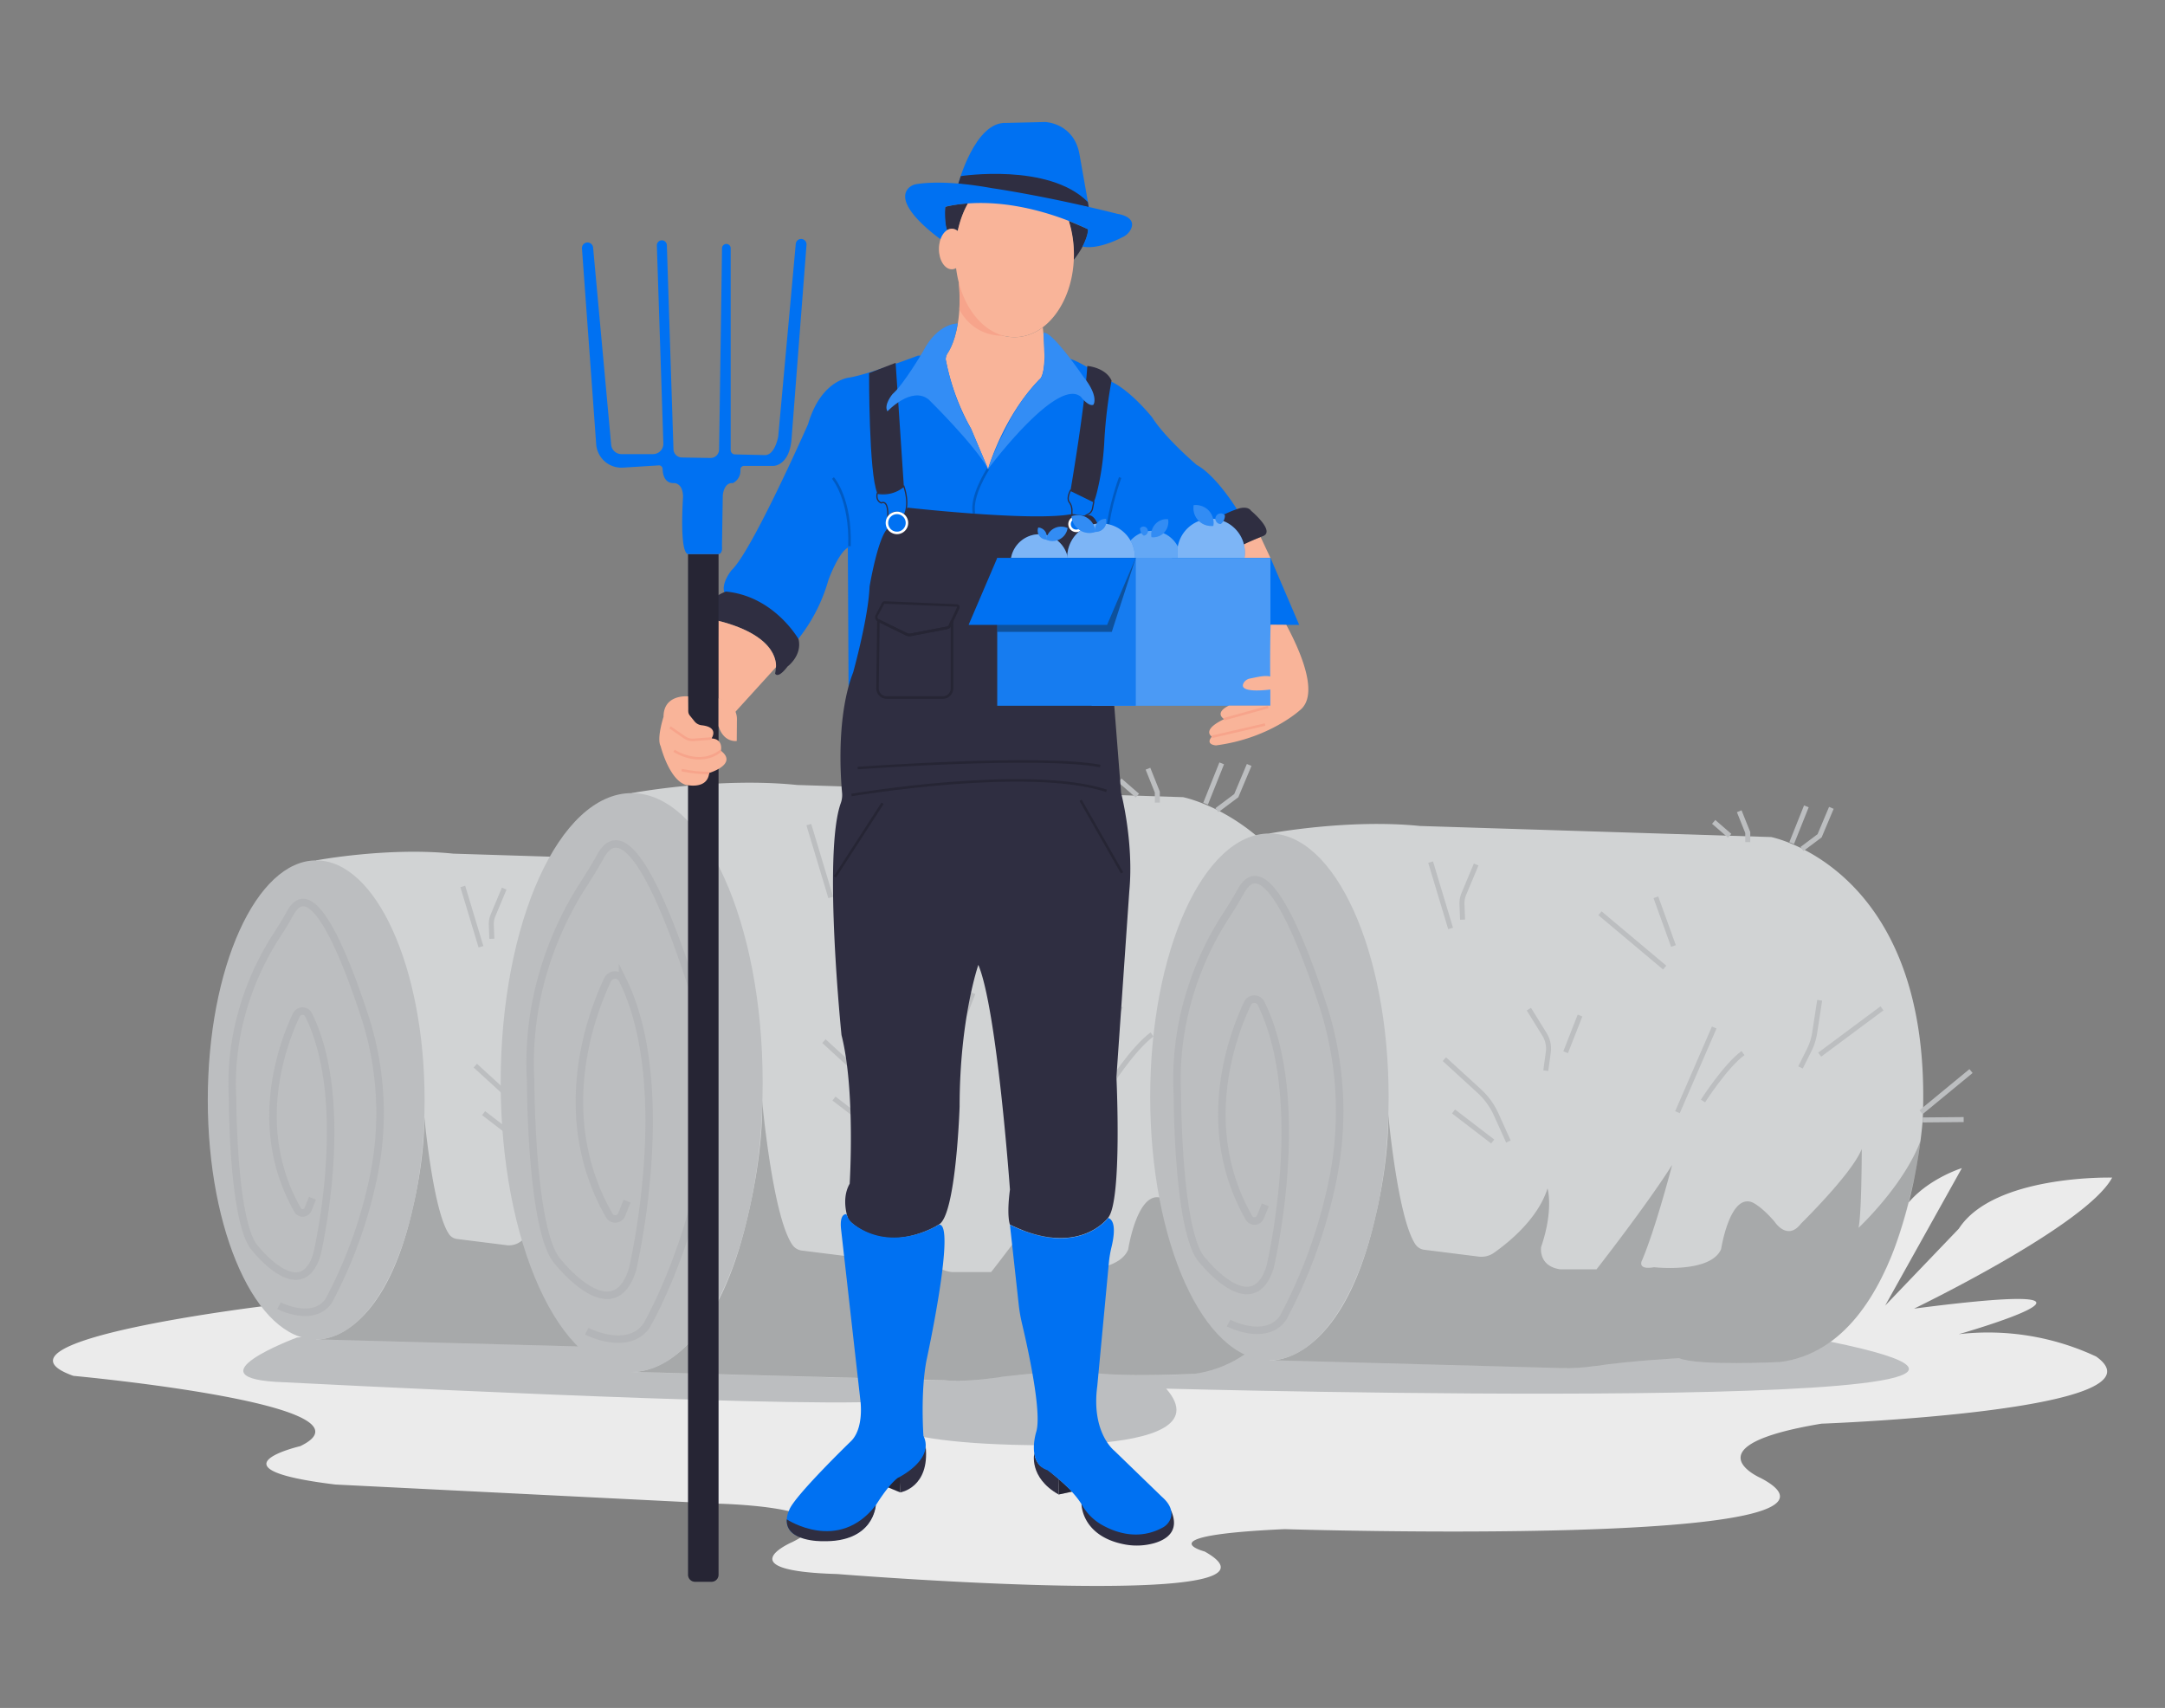  <!DOCTYPE svg PUBLIC "-//W3C//DTD SVG 1.1//EN" "http://www.w3.org/Graphics/SVG/1.1/DTD/svg11.dtd">
<svg id="ef3454ca-aeaa-45d0-9fb1-dc76becb3f47" data-name="Layer 1" xmlns="http://www.w3.org/2000/svg" xmlns:xlink="http://www.w3.org/1999/xlink" width="865.76" height="682.89" viewBox="0 0 865.76 682.89">
<rect x="0" y="0" width="865.76" height="682.89" fill="#808080" stroke="none"/>
<defs>
<clipPath id="f3805956-1f65-4fdb-b947-6bf24d515507">
<path id="e292387d-5f3b-4a30-a243-b166c063a13e" data-name="SVGID" d="M126.44,344s28.56-5.38,54.77-2.69l127.69,4S368,356.78,364,448.18c0,0-5.38,82-51.75,88,0,0-30.17,1.52-36.85-1.38,0,0-17.46.89-30.77,2.88a68,68,0,0,1-11.85.72l-106.35-2.89Z" fill="#d1d3d4"/>
</clipPath>
<clipPath id="a27317b8-e13c-4795-86ae-8200a861de36">
<path id="ad04a195-ac9b-48c4-98d1-4200e7ef0be8" data-name="SVGID" d="M252.6,317.11s34.51-6.5,66.18-3.25l154.3,4.87S544.54,332.54,539.67,443c0,0-6.49,99.08-62.53,106.39,0,0-36.45,1.83-44.53-1.68,0,0-21.1,1.09-37.18,3.49a81.57,81.57,0,0,1-14.31.86L252.6,548.56Z" fill="#d1d3d4"/>
</clipPath>
<clipPath id="e0d76d9c-f17c-4dbb-9927-caea7ff5eaf1">
<path id="a3643753-9207-4b69-a454-ac6d54059b32" data-name="SVGID" d="M507.62,333.25s31.41-5.92,60.23-3l140.42,4.43s65,12.57,60.6,113.07c0,0-5.92,90.16-56.91,96.82,0,0-33.17,1.67-40.52-1.53,0,0-19.2,1-33.84,3.17a73.65,73.65,0,0,1-13,.79l-117-3.17Z" fill="#d1d3d4"/>
</clipPath>
<style xmlns="http://www.w3.org/1999/xhtml">*, ::after, ::before { box-sizing: border-box; }
img, svg { vertical-align: middle; }
</style>
<style xmlns="http://www.w3.org/1999/xhtml">*, body, html { -webkit-font-smoothing: antialiased; }
img, svg { max-width: 100%; }
</style>
</defs>
<path d="M107.28,522s-117.56,14-77.94,28.11c0,0,125.22,11.5,90.72,28.11,0,0-38.33,8.95,14.06,15.34l153.34,7.66s57.5,1.28,29.38,15.34c0,0-26.83,11.5,17.89,12.78,0,0,190.4,15.33,147-9,0,0-24.28-6.39,31.95-8.94,0,0,244.06,7.66,190.39-20.45,0,0-29.39-12.78,24.28-21.72,0,0,140.56-5.11,109.89-26.84a101.92,101.92,0,0,0-54.94-8.94s80.5-23-17.89-10.22c0,0,69-33.23,79.22-52.39,0,0-47.28-1.28-61.33,20.44L753.86,522l30.67-54.95s-16.62,5.11-24.28,17.89Z" fill="#ebebeb"/>
<path d="M118.78,534.78s-44.72,16.61-5.11,17.89c0,0,196.79,10.22,240.23,7.66,0,0-17.89,12.78,35.78,16.61,0,0,102.23,7.67,76.67-21.72,0,0,411.46,11.08,265.79-18.74L250.4,525.83Z" fill="#bcbec0"/>
<path id="ed8461e2-e160-4c15-8154-40cc8c94367a" data-name="SVGID" d="M126.44,344s28.56-5.38,54.77-2.69l127.69,4S368,356.78,364,448.18c0,0-5.38,82-51.75,88,0,0-30.17,1.52-36.85-1.38,0,0-17.46.89-30.77,2.88a68,68,0,0,1-11.85.72l-106.35-2.89Z" fill="#d1d3d4"/>
<g clip-path="url(#f3805956-1f65-4fdb-b947-6bf24d515507)">
<path d="M169.59,445.56s3.47,38.52,10,47.93a4.5,4.5,0,0,0,3.11,1.88l19.85,2.49a7.84,7.84,0,0,0,5.52-1.37c5-3.55,15.94-12.27,19.46-23.44,0,0,2.33,7.75-2.32,21.3,0,0-1.16,7,7,8.14h13.17s18.21-23.24,27.5-38c0,0-5.81,22.46-10.84,34.47,0,0-2.33,3.87,4.26,2.71,0,0,20.53,2.33,24.4-6.58,0,0,3.1-20.14,11.23-17.05,0,0,3.1,1.17,8.14,7,0,0,4.64,7.36,9.68.77,0,0,18.59-18.2,22.08-27.11,0,0,0,23.24-1.17,28.66,0,0,17.05-15.88,22.86-32.54,0,0-7.75,59.65-32.93,74,0,0-8,7-18.34,7.38,0,0-31.62,1.52-36.85-1.38,0,0-13.17.77-26.34,2.32,0,0-10.85,1.94-19.17,1.17l-103.46-2.78s26.38,2.19,38.58-52.42C165,483.12,170.1,463.2,169.59,445.56Z" opacity="0.2"/>
</g>
<line x1="193.39" y1="445.08" x2="207.64" y2="456.01" fill="none" stroke="#bcbec0" stroke-miterlimit="10" stroke-width="2"/>
<path d="M190.06,426.07l12.64,11.56a26.41,26.41,0,0,1,6.22,8.58l4.43,9.8" fill="none" stroke="#bcbec0" stroke-miterlimit="10" stroke-width="2"/>
<path d="M220.79,407.88l5.69,9.18a9.81,9.81,0,0,1,1.37,6.54l-1,6.65" fill="none" stroke="#bcbec0" stroke-miterlimit="10" stroke-width="2"/>
<line x1="239.39" y1="410.2" x2="234.16" y2="423.57" fill="none" stroke="#bcbec0" stroke-miterlimit="10" stroke-width="2"/>
<line x1="185.06" y1="354.43" x2="192.33" y2="378.54" fill="none" stroke="#bcbec0" stroke-miterlimit="10" stroke-width="2"/>
<path d="M201.62,355.3,197.15,366a8.78,8.78,0,0,0-.68,3.76l.21,5.59" fill="none" stroke="#bcbec0" stroke-miterlimit="10" stroke-width="2"/>
<line x1="246.65" y1="373.02" x2="270.18" y2="392.77" fill="none" stroke="#bcbec0" stroke-miterlimit="10" stroke-width="2"/>
<line x1="273.38" y1="384.93" x2="266.98" y2="367.21" fill="none" stroke="#bcbec0" stroke-miterlimit="10" stroke-width="2"/>
<line x1="274.83" y1="445.35" x2="288.19" y2="414.56" fill="none" stroke="#bcbec0" stroke-miterlimit="10" stroke-width="2"/>
<path d="M284.12,441.29s8.14-12.78,14.53-17.43" fill="none" stroke="#bcbec0" stroke-miterlimit="10" stroke-width="2"/>
<path d="M319.56,429.09l3.15-6.29a21.16,21.16,0,0,0,2-6.33l1.82-11.79" fill="none" stroke="#bcbec0" stroke-miterlimit="10" stroke-width="2"/>
<line x1="326.54" y1="424.44" x2="349.2" y2="407.59" fill="none" stroke="#bcbec0" stroke-miterlimit="10" stroke-width="2"/>
<line x1="363.4" y1="445.36" x2="381.58" y2="430.39" fill="none" stroke="#bcbec0" stroke-miterlimit="10" stroke-width="2"/>
<line x1="378.91" y1="448.04" x2="364.01" y2="448.18" fill="none" stroke="#bcbec0" stroke-miterlimit="10" stroke-width="2"/>
<line x1="316.35" y1="347.53" x2="321.7" y2="334.16" fill="none" stroke="#bcbec0" stroke-miterlimit="10" stroke-width="2"/>
<polyline points="320.1 349.66 326.51 344.85 330.79 334.69" fill="none" stroke="#bcbec0" stroke-miterlimit="10" stroke-width="2"/>
<line x1="288" y1="339.81" x2="293.81" y2="344.84" fill="none" stroke="#bcbec0" stroke-miterlimit="10" stroke-width="2"/>
<polyline points="297.29 335.93 300.39 343.68 300.39 347.17" fill="none" stroke="#bcbec0" stroke-miterlimit="10" stroke-width="2"/>
<ellipse cx="126.44" cy="439.78" rx="43.35" ry="95.77" fill="#bcbec0"/>
<path d="M111.57,522.05s12.81,6.68,19.34-1.22a8,8,0,0,0,.77-1.15,185.12,185.12,0,0,0,17.89-50.19,125.15,125.15,0,0,0-4-64c-8-24.27-20.87-56-29.43-40.54-1.81,3.27-3.78,6.44-5.82,9.58-6.71,10.37-19,33.84-17.33,64.46,0,0,0,51.13,9.3,60.43,0,0,18,22.66,24.4,2.32,0,0,14.39-60.2-3.27-95.92a2.74,2.74,0,0,0-4.93,0c-5.66,12-18.06,45.4.54,78a2.31,2.31,0,0,0,4.14-.29l1.78-4.45" fill="none" stroke="#939598" stroke-miterlimit="10" stroke-width="3" opacity="0.2"/>
<path id="f356c113-ece2-414f-907d-ef42fbcac469" data-name="SVGID" d="M252.6,317.11s34.51-6.5,66.18-3.25l154.3,4.87S544.54,332.54,539.67,443c0,0-6.49,99.08-62.53,106.39,0,0-36.45,1.83-44.53-1.68,0,0-21.1,1.09-37.18,3.49a81.57,81.57,0,0,1-14.31.86L252.6,548.56Z" fill="#d1d3d4"/>
<g clip-path="url(#a27317b8-e13c-4795-86ae-8200a861de36)">
<path d="M304.74,439.83s4.19,46.54,12.14,57.91a5.37,5.37,0,0,0,3.76,2.27l24,3a9.48,9.48,0,0,0,6.67-1.66c6.09-4.29,19.25-14.82,23.52-28.32,0,0,2.81,9.36-2.81,25.74,0,0-1.41,8.43,8.42,9.83h15.92s22-28.08,33.23-45.87c0,0-7,27.15-13.11,41.66,0,0-2.8,4.68,5.15,3.28,0,0,24.81,2.8,29.49-8,0,0,3.74-24.34,13.57-20.6,0,0,3.75,1.41,9.83,8.43,0,0,5.62,8.89,11.7.94,0,0,22.47-22,26.68-32.77,0,0,0,28.08-1.4,34.64,0,0,20.59-19.19,27.61-39.32,0,0-9.36,72.08-39.78,89.4,0,0-9.7,8.49-22.17,8.93,0,0-38.21,1.83-44.53-1.68,0,0-15.91.94-31.83,2.81,0,0-13.1,2.34-23.16,1.41l-125-3.35s31.87,2.64,46.62-63.35C299.22,485.21,305.36,461.14,304.74,439.83Z" opacity="0.2"/>
</g>
<line x1="333.5" y1="439.24" x2="350.72" y2="452.45" fill="none" stroke="#bcbec0" stroke-miterlimit="10" stroke-width="2"/>
<path d="M329.48,416.27l15.27,14a32,32,0,0,1,7.52,10.38l5.34,11.84" fill="none" stroke="#bcbec0" stroke-miterlimit="10" stroke-width="2"/>
<path d="M366.62,394.29l6.86,11.1a11.82,11.82,0,0,1,1.66,7.89l-1.15,8" fill="none" stroke="#bcbec0" stroke-miterlimit="10" stroke-width="2"/>
<line x1="389.08" y1="397.1" x2="382.76" y2="413.25" fill="none" stroke="#bcbec0" stroke-miterlimit="10" stroke-width="2"/>
<line x1="323.44" y1="329.7" x2="332.21" y2="358.83" fill="none" stroke="#bcbec0" stroke-miterlimit="10" stroke-width="2"/>
<path d="M343.45,330.75,338,343.66a10.75,10.75,0,0,0-.82,4.55l.26,6.76" fill="none" stroke="#bcbec0" stroke-miterlimit="10" stroke-width="2"/>
<line x1="397.86" y1="352.16" x2="426.29" y2="376.04" fill="none" stroke="#bcbec0" stroke-miterlimit="10" stroke-width="2"/>
<line x1="430.15" y1="366.56" x2="422.43" y2="345.14" fill="none" stroke="#bcbec0" stroke-miterlimit="10" stroke-width="2"/>
<line x1="431.91" y1="439.57" x2="448.06" y2="402.36" fill="none" stroke="#bcbec0" stroke-miterlimit="10" stroke-width="2"/>
<path d="M443.14,434.66s9.83-15.45,17.55-21.06" fill="none" stroke="#bcbec0" stroke-miterlimit="10" stroke-width="2"/>
<path d="M486,419.92l3.8-7.61a25.92,25.92,0,0,0,2.43-7.64l2.19-14.24" fill="none" stroke="#bcbec0" stroke-miterlimit="10" stroke-width="2"/>
<line x1="494.39" y1="414.3" x2="521.78" y2="393.94" fill="none" stroke="#bcbec0" stroke-miterlimit="10" stroke-width="2"/>
<line x1="538.94" y1="439.58" x2="560.91" y2="421.49" fill="none" stroke="#bcbec0" stroke-miterlimit="10" stroke-width="2"/>
<line x1="557.68" y1="442.81" x2="539.67" y2="442.98" fill="none" stroke="#bcbec0" stroke-miterlimit="10" stroke-width="2"/>
<line x1="482.09" y1="321.36" x2="488.55" y2="305.21" fill="none" stroke="#bcbec0" stroke-miterlimit="10" stroke-width="2"/>
<polyline points="486.61 323.94 494.37 318.13 499.53 305.85" fill="none" stroke="#bcbec0" stroke-miterlimit="10" stroke-width="2"/>
<line x1="447.82" y1="312.03" x2="454.84" y2="318.11" fill="none" stroke="#bcbec0" stroke-miterlimit="10" stroke-width="2"/>
<polyline points="459.06 307.35 462.8 316.71 462.8 320.92" fill="none" stroke="#bcbec0" stroke-miterlimit="10" stroke-width="2"/>
<ellipse cx="252.6" cy="432.83" rx="52.38" ry="115.72" fill="#bcbec0"/>
<path d="M234.62,532.25s15.49,8.08,23.38-1.47a8.67,8.67,0,0,0,.92-1.4c2.48-4.43,15-28,21.63-60.64a151.31,151.31,0,0,0-4.86-77.37c-9.67-29.33-25.22-67.67-35.56-49-2.18,3.95-4.58,7.79-7,11.58-8.12,12.54-23,40.89-20.94,77.9,0,0,0,61.78,11.23,73,0,0,21.77,27.38,29.49,2.81,0,0,17.38-72.75-3.95-115.91a3.31,3.31,0,0,0-6,0c-6.84,14.49-21.83,54.86.65,94.22a2.78,2.78,0,0,0,5-.35l2.15-5.38" fill="none" stroke="#939598" stroke-miterlimit="10" stroke-width="3" opacity="0.2"/>
<path id="b5ed991c-7d21-4082-9434-bc102dc11a90" data-name="SVGID" d="M507.62,333.25s31.41-5.92,60.23-3l140.42,4.43s65,12.57,60.6,113.07c0,0-5.92,90.16-56.91,96.82,0,0-33.17,1.67-40.52-1.53,0,0-19.2,1-33.84,3.17a73.65,73.65,0,0,1-13,.79l-117-3.17Z" fill="#d1d3d4"/>
<g clip-path="url(#e0d76d9c-f17c-4dbb-9927-caea7ff5eaf1)">
<path d="M555.08,444.92s3.81,42.35,11,52.71a5,5,0,0,0,3.42,2.06l21.83,2.74a8.64,8.64,0,0,0,6.06-1.51C603,497,615,487.43,618.84,475.15c0,0,2.55,8.51-2.56,23.42,0,0-1.28,7.67,7.67,8.95h14.48s20-25.56,30.24-41.75c0,0-6.39,24.71-11.93,37.91,0,0-2.55,4.26,4.69,3,0,0,22.57,2.56,26.83-7.24,0,0,3.41-22.15,12.36-18.74,0,0,3.4,1.28,8.94,7.67,0,0,5.11,8.09,10.65.85,0,0,20.44-20,24.28-29.81,0,0,0,25.55-1.28,31.52,0,0,18.74-17.47,25.13-35.78,0,0-8.52,65.59-36.2,81.35,0,0-8.83,7.73-20.18,8.13,0,0-34.77,1.67-40.52-1.53,0,0-14.48.85-29,2.56,0,0-11.93,2.13-21.09,1.28l-113.77-3s29,2.41,42.43-57.65C550.05,486.22,555.63,464.32,555.08,444.92Z" opacity="0.2"/>
</g>
<line x1="581.24" y1="444.39" x2="596.92" y2="456.41" fill="none" stroke="#bcbec0" stroke-miterlimit="10" stroke-width="2"/>
<path d="M577.59,423.49l13.89,12.7a28.78,28.78,0,0,1,6.84,9.44l4.87,10.78" fill="none" stroke="#bcbec0" stroke-miterlimit="10" stroke-width="2"/>
<path d="M611.38,403.48l6.25,10.1a10.78,10.78,0,0,1,1.51,7.18l-1,7.32" fill="none" stroke="#bcbec0" stroke-miterlimit="10" stroke-width="2"/>
<line x1="631.83" y1="406.04" x2="626.08" y2="420.73" fill="none" stroke="#bcbec0" stroke-miterlimit="10" stroke-width="2"/>
<line x1="572.09" y1="344.7" x2="580.08" y2="371.22" fill="none" stroke="#bcbec0" stroke-miterlimit="10" stroke-width="2"/>
<path d="M590.3,345.66l-4.92,11.75a9.79,9.79,0,0,0-.75,4.14l.24,6.15" fill="none" stroke="#bcbec0" stroke-miterlimit="10" stroke-width="2"/>
<line x1="639.81" y1="365.15" x2="665.69" y2="386.87" fill="none" stroke="#bcbec0" stroke-miterlimit="10" stroke-width="2"/>
<line x1="669.2" y1="378.24" x2="662.17" y2="358.76" fill="none" stroke="#bcbec0" stroke-miterlimit="10" stroke-width="2"/>
<line x1="670.8" y1="444.69" x2="685.5" y2="410.83" fill="none" stroke="#bcbec0" stroke-miterlimit="10" stroke-width="2"/>
<path d="M681,440.22s9-14.06,16-19.17" fill="none" stroke="#bcbec0" stroke-miterlimit="10" stroke-width="2"/>
<path d="M720,426.8l3.46-6.92a23.6,23.6,0,0,0,2.21-6.95l2-13" fill="none" stroke="#bcbec0" stroke-miterlimit="10" stroke-width="2"/>
<line x1="727.66" y1="421.69" x2="752.58" y2="403.16" fill="none" stroke="#bcbec0" stroke-miterlimit="10" stroke-width="2"/>
<line x1="768.2" y1="444.7" x2="788.19" y2="428.24" fill="none" stroke="#bcbec0" stroke-miterlimit="10" stroke-width="2"/>
<line x1="785.25" y1="447.64" x2="768.87" y2="447.79" fill="none" stroke="#bcbec0" stroke-miterlimit="10" stroke-width="2"/>
<line x1="716.47" y1="337.11" x2="722.34" y2="322.41" fill="none" stroke="#bcbec0" stroke-miterlimit="10" stroke-width="2"/>
<polyline points="720.58 339.46 727.64 334.17 732.34 323" fill="none" stroke="#bcbec0" stroke-miterlimit="10" stroke-width="2"/>
<line x1="685.28" y1="328.62" x2="691.67" y2="334.16" fill="none" stroke="#bcbec0" stroke-miterlimit="10" stroke-width="2"/>
<polyline points="695.5 324.36 698.91 332.88 698.91 336.71" fill="none" stroke="#bcbec0" stroke-miterlimit="10" stroke-width="2"/>
<ellipse cx="507.62" cy="438.56" rx="47.67" ry="105.31" fill="#bcbec0"/>
<path d="M491.27,529s14.09,7.35,21.27-1.34a9.62,9.62,0,0,0,.84-1.27,203.29,203.29,0,0,0,19.68-55.19,137.72,137.72,0,0,0-4.42-70.41c-8.81-26.69-23-61.58-32.36-44.58-2,3.59-4.17,7.08-6.4,10.53C482.49,378.18,469,404,470.82,437.66c0,0,0,56.23,10.22,66.45,0,0,19.81,24.92,26.84,2.55,0,0,15.82-66.2-3.6-105.47a3,3,0,0,0-5.42,0c-6.22,13.18-19.86,49.92.59,85.74a2.53,2.53,0,0,0,4.55-.32l2-4.89" fill="none" stroke="#939598" stroke-miterlimit="10" stroke-width="3" opacity="0.2"/>
<path d="M504.11,214.72l3.92,8.36-10.49.21s.44-3.88-.42-5.88Z" fill="#f9b499"/>
<path d="M359.65,589.8l.37,6.91s11.86-1.87,10.14-18.41C370.16,578.3,369.76,583.38,359.65,589.8Z" fill="#2f2e41" data-secondary="true"/>
<path d="M360,596.71l-5.11-2.11s-.73.13,1.79-2.11a26.67,26.67,0,0,1,3.1-2.58Z" fill="#2f2e41" data-secondary="true"/>
<path d="M360,596.71l-5.11-2.11s-.73.13,1.79-2.11a26.67,26.67,0,0,1,3.1-2.58Z" opacity="0.2"/>
<path d="M432.48,601.4s0,12.58,16.75,16a25.89,25.89,0,0,0,12.31-.39c5.1-1.47,10.24-4.92,6.82-12.92Z" fill="#2f2e41" data-secondary="true"/>
<polygon points="423.32 597.56 428.88 596.37 423.5 591.45 423.32 597.56" fill="#2f2e41" data-secondary="true"/>
<polygon points="423.32 597.56 428.88 596.37 423.5 591.45 423.32 597.56" opacity="0.2"/>
<path d="M413.61,581s-2.34,9.71,9.71,16.54l.18-6.11-4.8-4.08S414.47,586.93,413.61,581Z" fill="#2f2e41" data-secondary="true"/>
<path d="M367.11,142.18s-18.72,7.17-27.14,8.73c0,0-11.55.63-16.85,18.72,0,0-22.46,50.85-30.57,58.34,0,0-4.37,5.31-2.81,9.05,0,0,10-1.25,21.21,9.67,0,0,6.87,5,7.8,9.36a67.06,67.06,0,0,0,12.48-24s3.36-9.51,7.16-12.64a5.51,5.51,0,0,1,.64-.47l.31,57.1,106,.35-5.51-62.13,33.7,6.24s10.6-15,21.52-16.22c0,0-8.42-14-16.53-18.41,0,0-12.48-10.6-17.79-19,0,0-9.67-12.16-18.09-15,0,0-11.54-8.11-15.29-8.43Z" fill="#0071f2" data-primary="true"/>
<path d="M415.71,151.65c-14.65,15-20.59,35.88-20.59,35.88l-6.86-16.22a92.14,92.14,0,0,1-10-27.14,3.85,3.85,0,0,1,.61-2.83c6.71-10.5,4.56-28.5,4.56-28.5l.12.59c3.39,12.5,12,21.38,22.19,21.38A18.69,18.69,0,0,0,417,130.86C419.12,150.1,415.71,151.65,415.71,151.65Z" fill="#f9b499"/>
<path d="M347.54,149.17s-.15,40.24,3.28,48c0,0,6.24,1.25,10.61-2.81l-3.28-49.29Z" fill="#2f2e41" data-secondary="true"/>
<path d="M428.1,196.06s5.67-33,6.71-49.74c0,0,7.27.55,9.69,5.84a190.41,190.41,0,0,0-2.86,23.55,111.15,111.15,0,0,1-1.95,16.47c-.75,3.72-1.6,7.28-2.3,8.42Z" fill="#2f2e41" data-secondary="true"/>
<g opacity="0.2">
<path d="M443.47,212.19l-1,0c.41-8.86,4.94-21.3,5-21.43l.93.35C448.35,191.19,443.87,203.49,443.47,212.19Z"/>
</g>
<g opacity="0.2">
<path d="M340.2,218.38l-1,0c.6-18.59-6.42-26.84-6.49-26.92l.75-.66C333.76,191.12,340.82,199.4,340.2,218.38Z"/>
</g>
<path d="M350.82,197.21s-.87,2.88,1.62,3.88c0,0,3.24-2,2.49,7.22,0,0,.5-5.73,6.72-2.49,0,0,2.29-3.91-.22-11.42A12.78,12.78,0,0,1,350.82,197.21Z" fill="none" stroke="#2f2e41" stroke-miterlimit="10" stroke-width="0.5"/>
<path d="M428.1,196.06s-1.7,3-.53,4.69a5.5,5.5,0,0,1,1.08,3.08v3.24a4.08,4.08,0,0,1,4,1,4.3,4.3,0,0,1,2.13-2.32,3.29,3.29,0,0,0,2.06-2.22l.57-2.92Z" fill="none" stroke="#2f2e41" stroke-miterlimit="10" stroke-width="0.5"/>
<path d="M448.31,317l-7.64-97.5c-.93-16.54-6.55-13.26-6.55-13.26l-5.37-.73c-15.27,3.14-65.92-2.55-65.92-2.55l-1.18,2.84-.33.27a4,4,0,1,1-6.09,5l0,0c-4.06,3-7.49,23.4-7.49,23.4-.47,12.47-6.55,34.31-6.55,34.31-6.64,17.18-5.13,40.87-4.45,48.25a9.6,9.6,0,0,1-.53,4.12c-7.15,20,.3,92.71.3,92.71,5.61,22,3.27,59.43,3.27,59.43-3.74,6.55-.46,14.51-.46,14.51,15.44,15,36,1.87,36,1.87,7-3.28,8.42-47.27,8.42-47.27,0-35.1,7.49-56.62,7.49-56.62,7.49,17.78,12.64,89.85,12.64,89.85-1.41,10.76,0,14,0,14,27.61,13.57,39.31-2.81,39.31-2.81,5.61-7,3.27-56.16,3.27-56.16l5.15-74.4C453.46,336.67,448.31,317,448.31,317ZM430.92,212.19A2.68,2.68,0,1,1,433,209,2.68,2.68,0,0,1,430.92,212.19Z" fill="#2f2e41" data-secondary="true"/>
<g opacity="0.2">
<rect x="325.88" y="335.4" width="35.07" height="1" transform="translate(-125.17 441.68) rotate(-57.09)"/>
</g>
<g opacity="0.2">
<rect x="439.92" y="317.74" width="1" height="33.42" transform="translate(-107.91 262.57) rotate(-29.74)"/>
</g>
<g opacity="0.2">
<path d="M340.6,318.36l-.17-1c.71-.12,70.95-11.93,102.21-1.64l-.31.95C411.31,306.48,341.3,318.24,340.6,318.36Z"/>
</g>
<g opacity="0.2">
<path d="M343,307.59l-.07-1c.73,0,73.29-5.34,97.12-.82l-.18,1C416.2,302.26,343.77,307.54,343,307.59Z"/>
</g>
<g opacity="0.2">
<path d="M377,279.41h-22.4a4.2,4.2,0,0,1-4.2-4.26l.37-27.83,11.76,5.75a2.69,2.69,0,0,0,1.7.23l14.41-2.77a1,1,0,0,0,.73-.58l.84-1.8h1v27.06A4.2,4.2,0,0,1,377,279.41Zm-25.25-30.5-.35,26.26a3.19,3.19,0,0,0,3.2,3.24H377a3.2,3.2,0,0,0,3.19-3.2V250.54a2,2,0,0,1-1.37,1l-14.41,2.77a3.69,3.69,0,0,1-2.32-.31Z"/>
</g>
<path d="M363.75,254.35a3.65,3.65,0,0,1-1.63-.38l-11.06-5.4a2,2,0,0,1-1-1.18,2,2,0,0,1,.13-1.55l2.52-4.8a1.2,1.2,0,0,1,1.08-.63l28.84,1.19a1.17,1.17,0,0,1,.95.56,1.19,1.19,0,0,1,.07,1.1h0l-3.31,7.12a2,2,0,0,1-1.45,1.13l-14.41,2.77A4,4,0,0,1,363.75,254.35Zm-12.31-6.71.07,0,11.05,5.4a2.69,2.69,0,0,0,1.7.23l14.41-2.77a1,1,0,0,0,.73-.58l3.31-7.11a.17.17,0,0,0,0-.16.16.16,0,0,0-.14-.08l-28.84-1.19a.16.16,0,0,0-.16.09L351,246.3a1.05,1.05,0,0,0-.06.78A1,1,0,0,0,351.44,247.64Z" fill="#2f2e41" data-secondary="true"/>
<g opacity="0.2">
<path d="M363.75,254.35a3.65,3.65,0,0,1-1.63-.38l-11.06-5.4a2,2,0,0,1-1-1.18,2,2,0,0,1,.13-1.55l2.52-4.8a1.2,1.2,0,0,1,1.08-.63l28.84,1.19a1.17,1.17,0,0,1,.95.56,1.19,1.19,0,0,1,.07,1.1h0l-3.31,7.12a2,2,0,0,1-1.45,1.13l-14.41,2.77A4,4,0,0,1,363.75,254.35Zm-12.31-6.71.07,0,11.05,5.4a2.69,2.69,0,0,0,1.7.23l14.41-2.77a1,1,0,0,0,.73-.58l3.31-7.11a.17.17,0,0,0,0-.16.16.16,0,0,0-.14-.08l-28.84-1.19a.16.16,0,0,0-.16.09L351,246.3a1.05,1.05,0,0,0-.06.78A1,1,0,0,0,351.44,247.64Z"/>
</g>
<g opacity="0.2">
<path d="M427.39,279.41H405a4.18,4.18,0,0,1-4.2-4.26l.37-27.83,11.76,5.75a2.66,2.66,0,0,0,1.69.23L429,250.53a1.06,1.06,0,0,0,.74-.58l.84-1.8h1v27.06A4.2,4.2,0,0,1,427.39,279.41Zm-25.25-30.5-.35,26.26a3.14,3.14,0,0,0,.92,2.29,3.17,3.17,0,0,0,2.28,1h22.4a3.2,3.2,0,0,0,3.19-3.2V250.54a2,2,0,0,1-1.37,1l-14.41,2.77a3.73,3.73,0,0,1-2.33-.31Z"/>
</g>
<path d="M414.1,254.35a3.71,3.71,0,0,1-1.63-.38l-11.05-5.4a2,2,0,0,1-.91-2.73L403,241a1.22,1.22,0,0,1,1.09-.63L433,241.6a1.17,1.17,0,0,1,1,.56,1.19,1.19,0,0,1,.06,1.1h0l-3.31,7.12a2,2,0,0,1-1.45,1.13l-14.41,2.77A4.05,4.05,0,0,1,414.1,254.35Zm-12.3-6.71.07,0,11.05,5.4a2.66,2.66,0,0,0,1.69.23L429,250.53a1.06,1.06,0,0,0,.74-.58l3.3-7.11a.17.17,0,0,0,0-.16.14.14,0,0,0-.13-.08l-28.84-1.19a.16.16,0,0,0-.16.09l-2.52,4.8a1,1,0,0,0-.06.78A1,1,0,0,0,401.8,247.64Z" fill="#2f2e41" data-secondary="true"/>
<g opacity="0.2">
<path d="M414.1,254.35a3.71,3.71,0,0,1-1.63-.38l-11.05-5.4a2,2,0,0,1-.91-2.73L403,241a1.22,1.22,0,0,1,1.09-.63L433,241.6a1.17,1.17,0,0,1,1,.56,1.19,1.19,0,0,1,.06,1.1h0l-3.31,7.12a2,2,0,0,1-1.45,1.13l-14.41,2.77A4.05,4.05,0,0,1,414.1,254.35Zm-12.3-6.71.07,0,11.05,5.4a2.66,2.66,0,0,0,1.69.23L429,250.53a1.06,1.06,0,0,0,.74-.58l3.3-7.11a.17.17,0,0,0,0-.16.14.14,0,0,0-.13-.08l-28.84-1.19a.16.16,0,0,0-.16.09l-2.52,4.8a1,1,0,0,0-.06.78A1,1,0,0,0,401.8,247.64Z"/>
</g>
<path d="M290.29,236.52s-9,3-7.12,9.48a2.45,2.45,0,0,0,1.85,1.69c5.66,1.18,28.21,6.84,24.93,21.59,0,0,.94,2.5,5-2.81,0,0,5.93-4.37,4.37-10.92C319.31,255.55,309.64,238.39,290.29,236.52Z" fill="#2f2e41" data-secondary="true"/>
<g opacity="0.2">
<path d="M389,205.42c-1.46-7,5.4-17.71,5.7-18.16l.83.55c-.06.1-6.93,10.77-5.55,17.41Z"/>
</g>
<path d="M338.5,485.49s-2.81-.63-2.19,5.77L344,559.43s1.87,11.85-4.06,17.15c0,0-22.34,21.65-24.33,27.15,0,0-5,9.67,7.48,11.54,0,0,23.71,5.3,27.15-13.41,0,0,4.68-7.8,8.73-10.92,0,0,15-7.18,10.3-16.85,0,0-1.25-17.47,1.24-30.26,0,0,12.17-55.85,4.84-54.13,0,0-17.94,11.64-34-.2a8.22,8.22,0,0,1-2.84-4Z" fill="#0071f2" data-primary="true"/>
<path d="M314.62,607.48s20.6,13.72,35.58-5.62c0,0-.63,15-21.53,14.35C328.67,616.21,314,616.49,314.62,607.48Z" fill="#2f2e41" data-secondary="true"/>
<path d="M403.86,489.7l3.51,31.86a61.93,61.93,0,0,0,1.32,7.64c2.28,9.6,8.08,35.67,5.67,43.38,0,0-3.95,12.43,4.47,15.24,0,0,9.84,7,13.89,14a21.44,21.44,0,0,0,8.14,8c5.81,3.22,14.71,6,24,1a6.83,6.83,0,0,0,3.23-3.61c.74-2.09.62-5.18-3.44-8.73l-19-18.4s-9.36-7.18-6.86-25.9l4.65-49.46a44.59,44.59,0,0,1,1.06-6.18c.9-3.76,2-10.38-1.34-11.59C443.17,486.89,431.42,503.3,403.86,489.7Z" fill="#0071f2" data-primary="true"/>
<path d="M294,284.69l16.29-17.91s2-12.32-23.08-18.56L286.71,279S292.81,281.07,294,284.69Z" fill="#f9b499"/>
<path d="M275.16,221.55h12.17a0,0,0,0,1,0,0v408.1a2.79,2.79,0,0,1-2.79,2.79h-6.6a2.79,2.79,0,0,1-2.79-2.79V221.55A0,0,0,0,1,275.16,221.55Z" fill="#2f2e41" data-secondary="true"/>
<path d="M275.16,221.55h12.17a0,0,0,0,1,0,0v408.1a2.79,2.79,0,0,1-2.79,2.79h-6.6a2.79,2.79,0,0,1-2.79-2.79V221.55A0,0,0,0,1,275.16,221.55Z" opacity="0.2"/>
<path d="M263.43,186.08a1.44,1.44,0,0,1,1.54,1.39c.06,2.16.73,5.91,4.73,5.69,0,0,3.44,0,3.44,5.61,0,0-1.56,22.15,2,22.78h12.17s1.72,0,1.4-3.12l.32-20.28s.31-5.31,4.05-5a5.52,5.52,0,0,0,3-5.36,1.46,1.46,0,0,1,1.44-1.51h11.83s6.24,0,7.17-10.61l6-77.79a2.17,2.17,0,0,0-2.46-2.32h0a2.17,2.17,0,0,0-1.85,2l-7,76.92s-1.25,7.48-5.31,7.48l-12-.27a1.75,1.75,0,0,1-1.71-1.75V99.27a1.73,1.73,0,0,0-1.89-1.72h0a1.73,1.73,0,0,0-1.57,1.69l-1.17,80.51a3.41,3.41,0,0,1-3.48,3.36l-11.42-.19a3.42,3.42,0,0,1-3.35-3.31l-2.64-81.52a2,2,0,0,0-2-2h0a2,2,0,0,0-2,2.09l2.6,79.11a4.15,4.15,0,0,1-4.15,4.28H248.53a4.14,4.14,0,0,1-4.13-3.76L237.18,99a2.25,2.25,0,0,0-2.7-2h0a2.23,2.23,0,0,0-1.76,2.35l5.69,78.26a10.1,10.1,0,0,0,10.68,9.36Z" fill="#0071f2" data-primary="true"/>
<path d="M383.42,113a80.63,80.63,0,0,1,.21,10.66s7.12,16.34,28.12,8.41Z" fill="#f7a48b"/>
<path d="M383,92.36a3.58,3.58,0,0,0-4.6-.1l.2-.5s-1.23-2.71-.63-9.05a45.65,45.65,0,0,1,9.2-1.38S385,84.07,383,92.36Z" fill="#2f2e41" data-secondary="true"/>
<path d="M429.4,103.86s5.56-6.66,5.77-12.23l-7.82-3.31A46.59,46.59,0,0,1,429.4,103.86Z" fill="#2f2e41" data-secondary="true"/>
<path d="M429.45,101.75c0,12.58-5.05,23.54-12.47,29.11a18.69,18.69,0,0,1-11.25,3.95c-10.16,0-18.8-8.88-22.19-21.38A44.73,44.73,0,0,1,382,101.75c0-18.28,10.62-33.09,23.72-33.09S429.45,83.47,429.45,101.75Z" fill="#f9b499"/>
<path d="M383.19,73.55s6.66-25.14,19.23-24.4L418,48.78s11.46.37,13.68,12.94l3.75,21.17S396.87,73.55,383.19,73.55Z" fill="#0071f2" data-primary="true"/>
<path d="M383.19,73.55l1-3.13S419.3,65,435,80.75l.36,2.14S396.25,75,383.19,73.55Z" fill="#2f2e41" data-secondary="true"/>
<path d="M376.34,95.8s-19.13-13.28-13.26-20.33a5.62,5.62,0,0,1,3.34-1.83c3.5-.6,13-1.53,30.26,1.59,0,0,21.84,3.12,50.23,10.29,0,0,7.89,1,5.26,6.25a7,7,0,0,1-3.15,3c-3.25,1.67-10.69,5-16.15,3.8,0,0,2.19-4.05,2.19-6.86,0,0-28.64-15.09-56.55-9.17a.74.74,0,0,0-.57.69c-.05,1.69-.11,6.78.92,9.1Z" fill="#0071f2" data-primary="true"/>
<ellipse cx="380.61" cy="99.56" rx="5.15" ry="8.11" fill="#f9b499"/>
<path d="M354.88,164.45s9.67-10.29,16.53-4.68c0,0,18.4,18.09,23.71,27.76l-6.86-16.22s-6.61-9.83-10-27.14c0,0-.53-.67.61-2.83,0,0,2.85-3.72,4.09-12,0,0-7.95-.32-13.88,11.23,0,0-7.8,13.26-12.17,17C356.9,157.59,353.32,161.8,354.88,164.45Z" fill="#0071f2" data-primary="true"/>
<path d="M354.88,164.45s9.67-10.29,16.53-4.68c0,0,18.4,18.09,23.71,27.76l-6.86-16.22s-6.61-9.83-10-27.14c0,0-.53-.67.61-2.83,0,0,2.85-3.72,4.09-12,0,0-7.95-.32-13.88,11.23,0,0-7.8,13.26-12.17,17C356.9,157.59,353.32,161.8,354.88,164.45Z" fill="#fff" opacity="0.2"/>
<path d="M395.35,186.75a.15.15,0,0,0,.26.13c3.75-4.91,27.87-35.81,36.64-28.2,0,0,3.12,4.06,5,3.12,0,0,2.34-3.27-4.06-11.23,0,0-12.63-18.56-15.91-17.47l.47,11.07s-.32,6.54-2,7.48a75.44,75.44,0,0,0-14,20.6A100.79,100.79,0,0,0,395.35,186.75Z" fill="#0071f2" data-primary="true"/>
<path d="M395.35,186.75a.15.15,0,0,0,.26.13c3.75-4.91,27.87-35.81,36.64-28.2,0,0,3.12,4.06,5,3.12,0,0,2.34-3.27-4.06-11.23,0,0-12.63-18.56-15.91-17.47l.47,11.07s-.32,6.54-2,7.48a75.44,75.44,0,0,0-14,20.6A100.79,100.79,0,0,0,395.35,186.75Z" fill="#fff" opacity="0.2"/>
<path d="M430.92,212.19A2.68,2.68,0,1,1,433,209,2.68,2.68,0,0,1,430.92,212.19Z" fill="none" stroke="#fff" stroke-miterlimit="10"/>
<path d="M359.45,213a4,4,0,0,1-4.22-1.9,3.88,3.88,0,0,1-.47-1.23,4,4,0,1,1,4.69,3.13Z" fill="none" stroke="#fff" stroke-miterlimit="10"/>
<path d="M495.3,203.35s3.56-1.22,5,.88c0,0,9.59,8,4.91,10.06,0,0-11,4.11-15.53,8.15a3.4,3.4,0,0,1-3.6.56c-3.46-1.47-9.47-4.56-7.77-7.77C478.27,215.23,483.33,207.15,495.3,203.35Z" fill="#2f2e41" data-secondary="true"/>
<path d="M287.33,290.32V279.16a11.91,11.91,0,0,1,4.9,2.67,7.74,7.74,0,0,1,2.46,5.81l-.07,8.63S289.43,297.11,287.33,290.32Z" fill="#f9b499"/>
<path d="M275.15,278.43s-9.81-1-9.81,8.17c0,0-2.81,8.65-1.17,11.69,0,0,3.27,13.11,9.82,15.45,0,0,8.9,2.34,9.6-4.68,0,0,11.7-3.51,4.68-8.89,0,0,1.17-4.68-3.75-4.92,0,0,3.27-4.49-3.94-5.27a4.23,4.23,0,0,1-2.81-1.51l-2.08-2.58a3.4,3.4,0,0,1-.49-2.1Z" fill="#f9b499"/>
<path d="M267.91,290.81l5.82,4a5.74,5.74,0,0,0,3.68,1l7.11-.55" fill="none" stroke="#f7a48b" stroke-miterlimit="10"/>
<path d="M269.55,300.17s10.06,6.78,18.72,0" fill="none" stroke="#f7a48b" stroke-miterlimit="10"/>
<path d="M272.59,307.89a51,51,0,0,0,11,1.17" fill="none" stroke="#f7a48b" stroke-miterlimit="10"/>
<path d="M427.18,224.8c0,6.37-9.23,17.71-15.59,17.71s-7.46-11.34-7.46-17.71a11.53,11.53,0,0,1,23.05,0Z" fill="#0071f2" data-primary="true"/>
<path d="M427.18,224.8c0,6.37-9.23,17.71-15.59,17.71s-7.46-11.34-7.46-17.71a11.53,11.53,0,0,1,23.05,0Z" fill="#fafafa" opacity="0.5" style="isolation:isolate"/>
<path d="M421.47,211.3a6.05,6.05,0,0,0-3.14,4.46,6.1,6.1,0,0,0,8.59-4.62A6.08,6.08,0,0,0,421.47,211.3Z" fill="#0071f2" data-primary="true"/>
<path d="M421.47,211.3a6.05,6.05,0,0,0-3.14,4.46,6.1,6.1,0,0,0,8.59-4.62A6.08,6.08,0,0,0,421.47,211.3Z" fill="#fafafa" opacity="0.2" style="isolation:isolate"/>
<path d="M415.55,214.14a3.6,3.6,0,0,0,2.8,1.59,3.58,3.58,0,0,0-2.16-4.6,3.77,3.77,0,0,0-1-.21A3.64,3.64,0,0,0,415.55,214.14Z" fill="#0071f2" data-primary="true"/>
<path d="M415.55,214.14a3.6,3.6,0,0,0,2.8,1.59,3.58,3.58,0,0,0-2.16-4.6,3.77,3.77,0,0,0-1-.21A3.64,3.64,0,0,0,415.55,214.14Z" fill="#fafafa" opacity="0.2" style="isolation:isolate"/>
<path d="M471.82,220.46c2.08,6-3,19.75-9,21.82S452.1,234,450,228a11.53,11.53,0,1,1,21.68-7.83l.12.34Z" fill="#0071f2" data-primary="true"/>
<path d="M471.82,220.46c2.08,6-3,19.75-9,21.82S452.1,234,450,228a11.53,11.53,0,1,1,21.68-7.83l.12.34Z" fill="#fafafa" opacity="0.4" style="isolation:isolate"/>
<path d="M462,209.55a6.13,6.13,0,0,0-1.51,5.23,6.07,6.07,0,0,0,6.68-5.42,5.77,5.77,0,0,0-.07-1.76A6.07,6.07,0,0,0,462,209.55Z" fill="#0071f2" data-primary="true"/>
<path d="M462,209.55a6.13,6.13,0,0,0-1.51,5.23,6.07,6.07,0,0,0,6.68-5.42,5.77,5.77,0,0,0-.07-1.76A6.07,6.07,0,0,0,462,209.55Z" fill="#fafafa" opacity="0.2" style="isolation:isolate"/>
<path d="M457.35,214.14a1.81,1.81,0,0,0,0-3.61,1.78,1.78,0,0,0-1.45.7A3.6,3.6,0,0,0,457.35,214.14Z" fill="#0071f2" data-primary="true"/>
<path d="M457.35,214.14a1.81,1.81,0,0,0,0-3.61,1.78,1.78,0,0,0-1.45.7A3.6,3.6,0,0,0,457.35,214.14Z" fill="#fafafa" opacity="0.2" style="isolation:isolate"/>
<path d="M426.76,222.31c-.66,7.45,8.94,21.67,16.38,22.33s9.89-12.48,10.56-19.91a13.53,13.53,0,1,0-26.87-3.12C426.8,221.84,426.78,222.08,426.76,222.31Z" fill="#0071f2" data-primary="true"/>
<path d="M426.76,222.31c-.66,7.45,8.94,21.67,16.38,22.33s9.89-12.48,10.56-19.91a13.53,13.53,0,1,0-26.87-3.12C426.8,221.84,426.78,222.08,426.76,222.31Z" fill="#fafafa" opacity="0.5" style="isolation:isolate"/>
<path d="M434.86,207.13a7.08,7.08,0,0,1,3.19,5.54,7.13,7.13,0,0,1-9.13-4.27,7,7,0,0,1-.42-2A7.1,7.1,0,0,1,434.86,207.13Z" fill="#0071f2" data-primary="true"/>
<path d="M434.86,207.13a7.08,7.08,0,0,1,3.19,5.54,7.13,7.13,0,0,1-9.13-4.27,7,7,0,0,1-.42-2A7.1,7.1,0,0,1,434.86,207.13Z" fill="#fafafa" opacity="0.2" style="isolation:isolate"/>
<path d="M441.48,211.09a4.3,4.3,0,0,1-3.45,1.58,4.22,4.22,0,0,1,3.09-5.11,4.53,4.53,0,0,1,1.16-.12A4.25,4.25,0,0,1,441.48,211.09Z" fill="#0071f2" data-primary="true"/>
<path d="M441.48,211.09a4.3,4.3,0,0,1-3.45,1.58,4.22,4.22,0,0,1,3.09-5.11,4.53,4.53,0,0,1,1.16-.12A4.25,4.25,0,0,1,441.48,211.09Z" fill="#fafafa" opacity="0.2" style="isolation:isolate"/>
<path d="M471.35,217.05c-2.36,7.09,3.74,23.15,10.82,25.5s12.49-9.89,14.84-17a13.52,13.52,0,1,0-25.42-9.23c-.09.23-.17.48-.24.72Z" fill="#0071f2" data-primary="true"/>
<path d="M471.35,217.05c-2.36,7.09,3.74,23.15,10.82,25.5s12.49-9.89,14.84-17a13.52,13.52,0,1,0-25.42-9.23c-.09.23-.17.48-.24.72Z" fill="#fafafa" opacity="0.5" style="isolation:isolate"/>
<path d="M483.36,204.13a7.16,7.16,0,0,1,1.83,6.13,7.14,7.14,0,0,1-7.91-6.28,7.05,7.05,0,0,1,.06-2A7.18,7.18,0,0,1,483.36,204.13Z" fill="#0071f2" data-primary="true"/>
<path d="M483.36,204.13a7.16,7.16,0,0,1,1.83,6.13,7.14,7.14,0,0,1-7.91-6.28,7.05,7.05,0,0,1,.06-2A7.18,7.18,0,0,1,483.36,204.13Z" fill="#fafafa" opacity="0.2" style="isolation:isolate"/>
<path d="M488.18,209.51a2.12,2.12,0,1,1,1.64-3.43A4.3,4.3,0,0,1,488.18,209.51Z" fill="#0071f2" data-primary="true"/>
<path d="M488.18,209.51a2.12,2.12,0,1,1,1.64-3.43A4.3,4.3,0,0,1,488.18,209.51Z" fill="#fafafa" opacity="0.2" style="isolation:isolate"/>
<polygon points="480.02 249.85 519.54 249.85 508.07 223.09 468.56 223.09 480.02 249.85" fill="#0071f2" data-primary="true"/>
<rect x="436.56" y="223.08" width="71.47" height="59.1" fill="#0071f2" data-primary="true"/>
<rect x="436.56" y="223.08" width="71.47" height="59.1" fill="#fafafa" opacity="0.3" style="isolation:isolate"/>
<rect x="398.79" y="223.08" width="55.39" height="59.1" fill="#0071f2" data-primary="true"/>
<rect x="398.79" y="223.08" width="55.39" height="59.1" fill="#e0e0e0" opacity="0.1" style="isolation:isolate"/>
<polygon points="398.79 252.64 444.59 252.64 454.17 223.09 398.79 223.09 398.79 252.64" opacity="0.35" style="isolation:isolate"/>
<polygon points="442.71 249.85 387.33 249.85 398.79 223.09 454.17 223.09 442.71 249.85" fill="#0071f2" data-primary="true"/>
<path d="M514.37,249.82c6.24,11.61,13.12,28.22,5.37,34.21,0,0-12.2,11.24-33.49,14,0,0-4.44-.23-1.64-3.51,0,0-4.44-2.57,4.92-7,0,0-4.21-2.34,1.87-5.39H508v-6.44s-12.7,1.78-10.8-2.39a3.63,3.63,0,0,1,2.64-2c3.07-.6,5.9-1.37,8.11-.81,0,0-.14-7.93.14-20.72Z" fill="#f9b499"/>
<line x1="507.15" y1="282.67" x2="489.37" y2="287.58" fill="none" stroke="#f7a48b" stroke-miterlimit="10"/>
<line x1="505.89" y1="289.69" x2="484.6" y2="294.6" fill="none" stroke="#f7a48b" stroke-miterlimit="10"/>
</svg>
